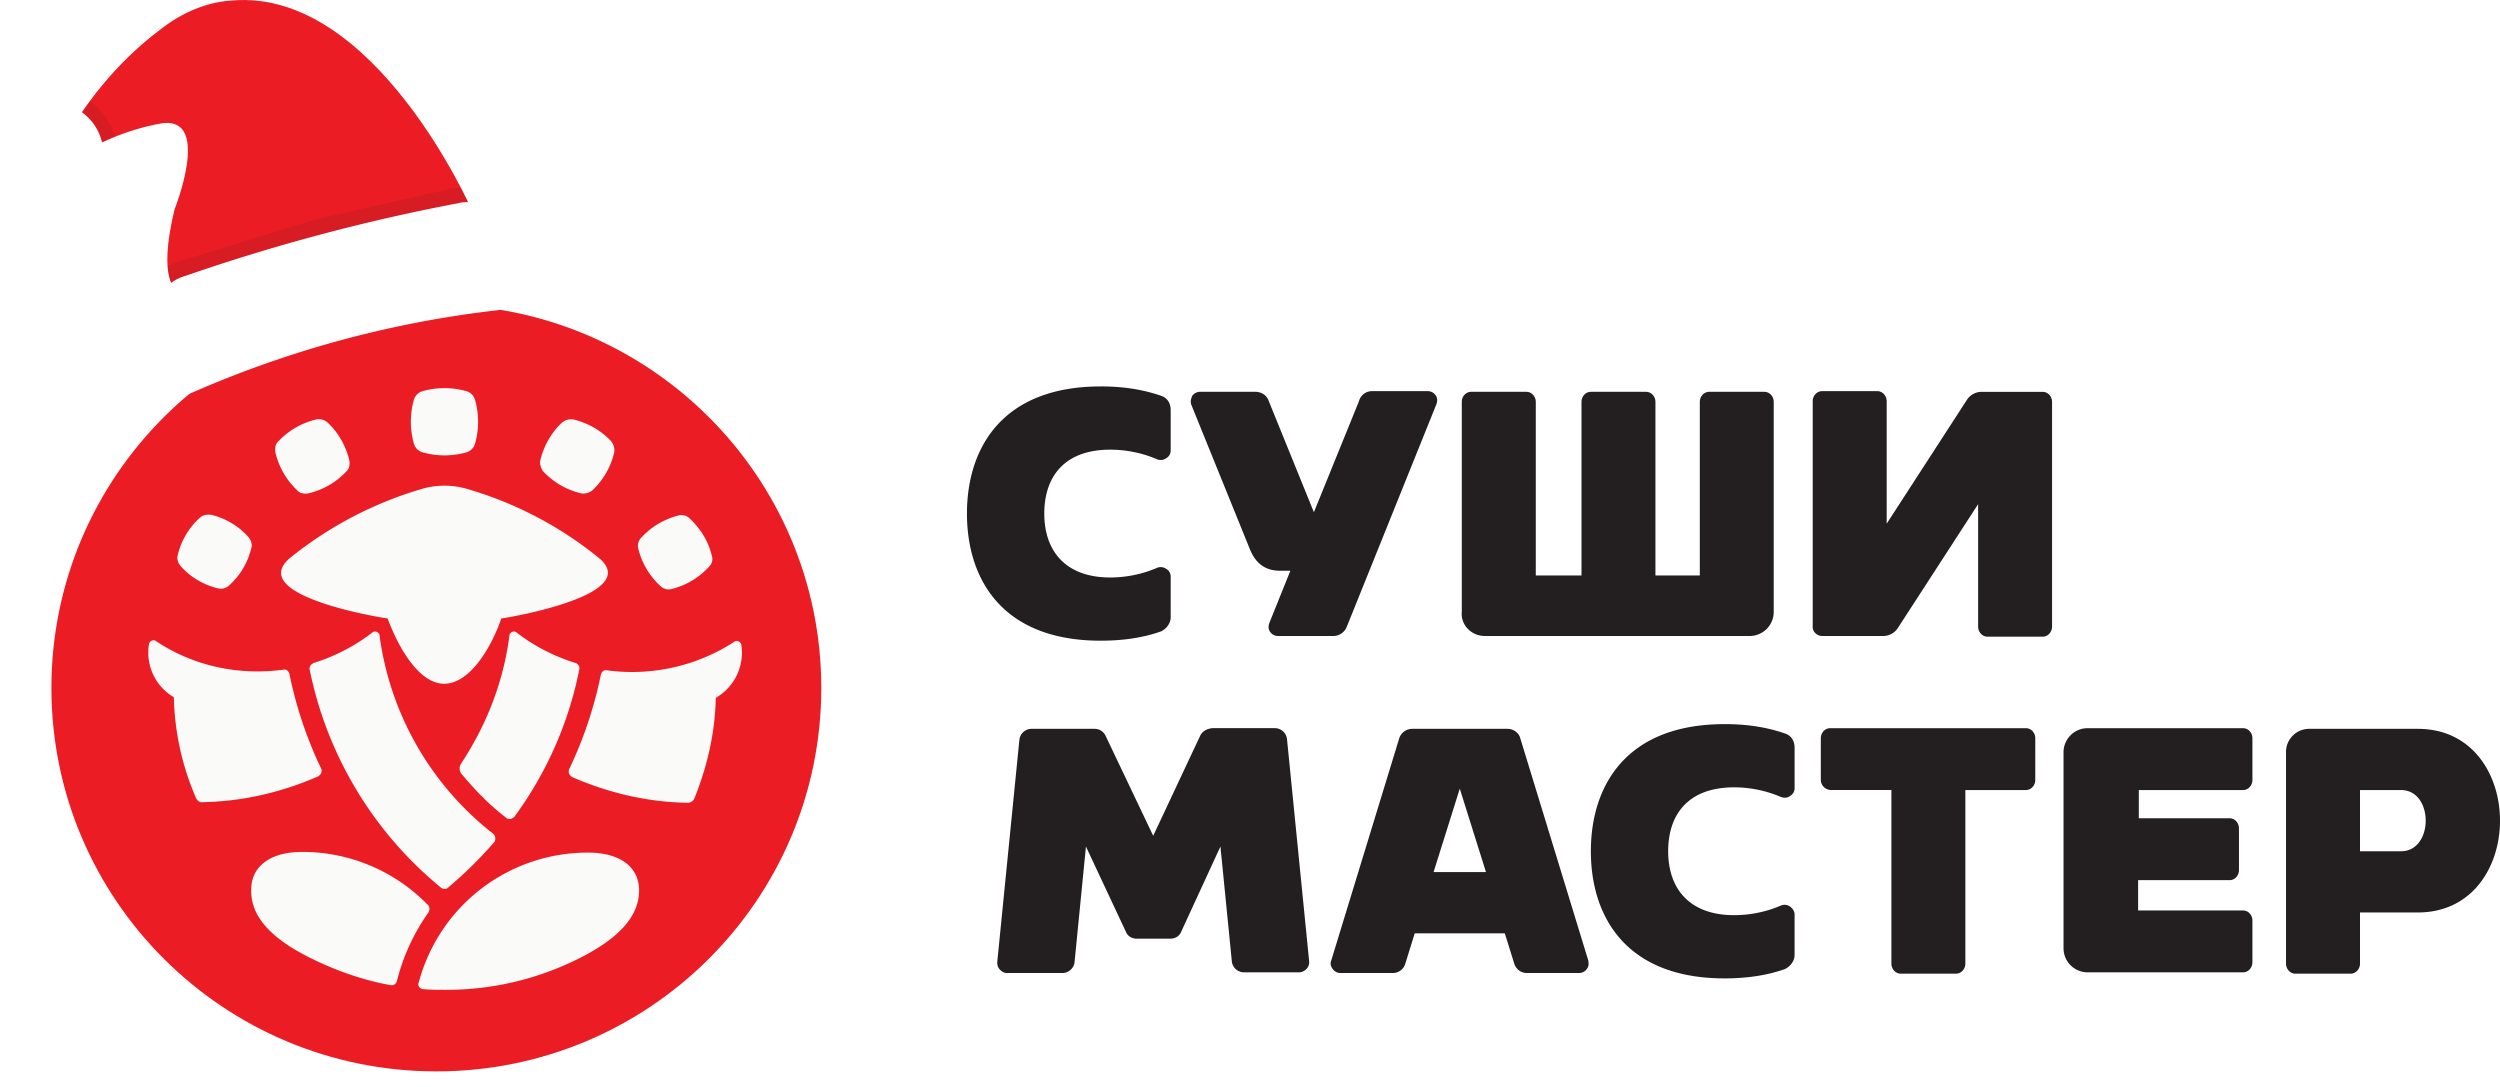 <svg xmlns="http://www.w3.org/2000/svg" width="92" height="40" fill="none" viewBox="0 0 92 40">
    <path fill="#EC1C24" fill-rule="evenodd" d="M16.058 39.427c7.823 0 14.165-6.317 14.165-14.11 0-7.793-6.342-14.11-14.165-14.11-7.824 0-14.166 6.317-14.166 14.11 0 7.793 6.342 14.11 14.166 14.11z" clip-rule="evenodd"/>
    <mask id="a" width="30" height="29" x="1" y="11" maskUnits="userSpaceOnUse">
        <path fill="#fff" fill-rule="evenodd" d="M16.058 39.427c7.823 0 14.165-6.317 14.165-14.11 0-7.793-6.342-14.11-14.165-14.11-7.824 0-14.166 6.317-14.166 14.11 0 7.793 6.342 14.11 14.166 14.11z" clip-rule="evenodd"/>
    </mask>
    <g fill="#FAFAF9" fill-rule="evenodd" clip-rule="evenodd" mask="url(#a)">
        <path d="M17.482 14.716c.149.52.149 1.089 0 1.609a.467.467 0 0 1-.321.322 2.956 2.956 0 0 1-1.608 0 .467.467 0 0 1-.322-.322 2.961 2.961 0 0 1 0-1.61.467.467 0 0 1 .322-.321 2.958 2.958 0 0 1 1.608 0c.173.05.272.173.321.322zm-9.698 4.233c.52.124 1.014.42 1.36.817.1.124.149.272.1.42a2.665 2.665 0 0 1-.817 1.362c-.124.1-.272.149-.42.1a2.663 2.663 0 0 1-1.361-.818c-.1-.123-.149-.272-.1-.42.124-.52.421-1.015.817-1.362.1-.1.272-.124.42-.1zm4.28-3.391c.396.371.668.866.792 1.386.025.148 0 .322-.124.42a2.796 2.796 0 0 1-1.385.793c-.149.025-.322 0-.42-.124a2.798 2.798 0 0 1-.793-1.386c-.024-.149 0-.322.124-.421a2.797 2.797 0 0 1 1.386-.792.483.483 0 0 1 .42.124zm14.028 5.297a2.768 2.768 0 0 1-1.36.817.428.428 0 0 1-.421-.099 2.77 2.77 0 0 1-.817-1.361.429.429 0 0 1 .1-.421 2.769 2.769 0 0 1 1.36-.817c.148-.05.322 0 .42.099.396.371.693.841.817 1.361a.39.39 0 0 1-.099.421zm-3.488-4.208a2.799 2.799 0 0 1-.792 1.386.533.533 0 0 1-.42.124 2.796 2.796 0 0 1-1.386-.792.534.534 0 0 1-.124-.421c.124-.52.396-1.015.792-1.386a.533.533 0 0 1 .42-.124c.52.124 1.015.396 1.386.792a.534.534 0 0 1 .124.42zM16.963 28.108c.915-1.386 1.558-2.97 1.781-4.703 0-.075.05-.124.099-.149a.152.152 0 0 1 .173.025c.644.495 1.361.866 2.153 1.114a.206.206 0 0 1 .148.247 13.61 13.61 0 0 1-2.375 5.397c-.025.05-.099.074-.148.099-.075 0-.124 0-.174-.05-.618-.47-1.163-1.04-1.657-1.633-.05-.1-.075-.223 0-.347zM16.196 32.638a13.954 13.954 0 0 1-4.8-7.996c-.025-.099.05-.198.148-.247a6.85 6.85 0 0 0 2.153-1.114c.05-.05.124-.05.173-.025.05.025.1.074.1.149a11.123 11.123 0 0 0 4.18 7.277c.05.05.075.1.075.149 0 .074 0 .124-.05.173a14.743 14.743 0 0 1-1.658 1.634c-.074.1-.222.1-.321 0zM26.34 25.682a1.918 1.918 0 0 0 .94-1.955c0-.05-.05-.1-.1-.124a.152.152 0 0 0-.172.024 6.917 6.917 0 0 1-4.676 1.04c-.1-.025-.198.05-.223.173a15.035 15.035 0 0 1-1.163 3.466.212.212 0 0 0 0 .173.3.3 0 0 0 .124.124c1.311.57 2.746.916 4.23.94.1 0 .198-.049.248-.148.47-1.163.767-2.4.792-3.713z"/>
        <path d="M18.447 22.761c.52-.074 5.245-.916 3.563-2.252a13.753 13.753 0 0 0-4.85-2.525 2.958 2.958 0 0 0-1.607 0 13.968 13.968 0 0 0-4.85 2.525c-1.682 1.361 3.044 2.178 3.563 2.252.371 1.015 1.138 2.401 2.078 2.401.965 0 1.757-1.386 2.103-2.4zM7.215 29.37a9.798 9.798 0 0 1-.817-3.713 1.901 1.901 0 0 1-.915-1.955c0-.05.05-.1.099-.124a.152.152 0 0 1 .173.025c1.386.916 3.043 1.262 4.676 1.04.1-.025.198.049.223.173a15.03 15.03 0 0 0 1.163 3.465.212.212 0 0 1 0 .174.298.298 0 0 1-.124.123c-1.311.57-2.746.916-4.23.941-.1.025-.199-.05-.248-.148zM21.12 35.361a10.84 10.84 0 0 1-4.726 1.065c-.272 0-.544 0-.817-.025-.05 0-.099-.025-.148-.075-.025-.049-.05-.099-.025-.148a6.43 6.43 0 0 1 6.235-4.802c1.262 0 1.88.594 1.88 1.386 0 .99-.791 1.832-2.4 2.6zM11.643 35.361c.842.396 1.757.718 2.722.891.124.025.223-.05.247-.173a7.52 7.52 0 0 1 1.138-2.476c.075-.099.075-.247-.024-.321a6.424 6.424 0 0 0-4.602-1.931c-1.262 0-1.88.594-1.88 1.386-.025 1.015.767 1.857 2.4 2.624z"/>
    </g>
    <path fill="#231F20" fill-rule="evenodd" d="M67.055 23.405h2.251a.645.645 0 0 0 .52-.272l2.969-4.58v4.505c0 .198.148.372.346.372h2.029c.198 0 .346-.174.346-.372V14.79c0-.198-.148-.37-.346-.37h-2.252a.645.645 0 0 0-.52.271l-2.968 4.58v-4.505c0-.198-.148-.372-.346-.372h-2.03c-.197 0-.346.174-.346.372v8.268c-.024.198.149.37.347.37zM54.635 23.405h9.748c.495 0 .89-.396.89-.891V14.79c0-.198-.148-.371-.346-.371H62.9c-.198 0-.347.173-.347.371v6.387H60.92V14.79c0-.198-.148-.371-.346-.371h-2.029c-.198 0-.346.173-.346.371v6.387h-1.682V14.79c0-.198-.149-.371-.347-.371H54.14c-.198 0-.346.173-.346.371v7.724c-.05.47.346.89.841.89zM40.508 14.22c.866 0 1.583.124 2.227.347.222.075.346.272.346.52v1.485c0 .124-.05.223-.173.297a.348.348 0 0 1-.346.025 4.382 4.382 0 0 0-1.708-.346c-1.657 0-2.424.965-2.424 2.351 0 1.386.791 2.352 2.424 2.352.594 0 1.188-.124 1.708-.347a.348.348 0 0 1 .346.025.323.323 0 0 1 .173.297v1.486c0 .222-.148.42-.346.52-.619.222-1.361.346-2.227.346-3.637 0-4.924-2.277-4.924-4.679 0-2.4 1.287-4.678 4.924-4.678zM50.503 14.394h2.03c.123 0 .222.05.296.149.074.099.074.223.025.346l-3.29 8.17a.538.538 0 0 1-.496.346H47.04a.353.353 0 0 1-.297-.149c-.074-.099-.074-.222-.025-.346l.767-1.906h-.371c-.668 0-.965-.396-1.138-.842l-2.128-5.248c-.05-.124-.025-.223.025-.346a.353.353 0 0 1 .297-.149h2.029c.222 0 .42.124.494.347l1.658 4.084 1.658-4.084a.498.498 0 0 1 .494-.372zM67.377 29.073h2.226v6.387c0 .198.149.371.347.371h2.029c.198 0 .346-.173.346-.37v-6.387h2.227c.198 0 .346-.174.346-.372v-1.535c0-.198-.148-.37-.346-.37h-7.2c-.198 0-.346.172-.346.37v1.535a.38.38 0 0 0 .37.371zm17.615-2.252h3.983c4.033 0 4.033 6.758 0 6.758h-2.127v1.881c0 .198-.149.372-.347.372h-2.028c-.198 0-.347-.174-.347-.372v-7.748a.852.852 0 0 1 .866-.891zm1.856 2.253v2.252h1.509c1.212 0 1.212-2.252 0-2.252h-1.51zm-8.14 0h3.835c.198 0 .346-.174.346-.372v-1.535c0-.198-.148-.37-.346-.37h-5.715a.887.887 0 0 0-.89.89v7.204c0 .495.395.891.89.891h5.715c.198 0 .346-.173.346-.371v-1.535c0-.198-.148-.371-.346-.371h-3.86V32.39h3.365c.198 0 .346-.174.346-.372v-1.534c0-.198-.148-.372-.346-.372h-3.34v-1.04zm-15.24-2.427c.865 0 1.583.124 2.226.347.223.074.347.272.347.52v1.485c0 .124-.05.223-.173.297-.1.075-.223.075-.347.025a4.382 4.382 0 0 0-1.707-.347c-1.658 0-2.425.966-2.425 2.352s.792 2.352 2.425 2.352c.594 0 1.187-.124 1.707-.347a.348.348 0 0 1 .347.025c.098.074.173.173.173.297v1.485c0 .223-.149.421-.347.52-.618.223-1.36.347-2.226.347-3.637 0-4.924-2.278-4.924-4.679 0-2.401 1.287-4.678 4.924-4.678zm-11.505.174h3.513c.223 0 .42.148.47.346l2.5 8.17c.024.123.024.222-.05.321a.353.353 0 0 1-.297.149h-1.905a.483.483 0 0 1-.47-.347l-.347-1.114h-3.315l-.346 1.114a.475.475 0 0 1-.47.347H49.34a.353.353 0 0 1-.297-.149c-.075-.099-.1-.198-.05-.322l2.499-8.168a.506.506 0 0 1 .47-.347zm2.721 5.272l-.964-3.07-.965 3.07h1.93zM44.17 27.068l-1.732 3.689-1.757-3.689a.44.44 0 0 0-.396-.247H37.96a.453.453 0 0 0-.446.396l-.816 8.194c0 .099.025.198.099.272.074.074.148.124.272.124h2.029c.222 0 .42-.174.445-.396l.42-4.258 1.485 3.169c.074.148.223.222.396.222h1.212c.173 0 .322-.074.396-.222l1.46-3.17.42 4.234a.453.453 0 0 0 .446.396h2.029c.099 0 .197-.05.272-.124a.372.372 0 0 0 .099-.272l-.817-8.194a.453.453 0 0 0-.445-.396h-2.301c-.223.025-.371.124-.445.272z" clip-rule="evenodd"/>
    <path fill="#EC1C24" d="M2.399 5.119c1.18-2.086 2.613-3.372 3.559-4.077C6.71.464 7.59.08 8.522.02 13.809-.449 17.39 7.79 17.39 7.79L6.511 10.691s-.733-.332-.086-2.991c0 0 1.336-3.333-.4-3.172 0 0-1.867.235-3.576 1.482l-.05-.891z"/>
    <path fill="#231F20" d="M16.71 6.954l.248-.066c.257.534.423.867.423.867L6.5 10.656s-.259-.119-.342-.85c.132-.073.299-.155.475-.202l4.99-1.534L16.7 6.919l.01.035z" opacity=".1"/>
    <path fill="#fff" d="M6.786 10.166A70.87 70.87 0 0 1 16.853 7.48c.883-.236 2.444.599 2.69 1.513.237.879-.284 2.175-1.202 2.42a38.977 38.977 0 0 0-10.848 2.855l-.534.227c-.883.235-1.6-.763-1.846-1.677-.236-.88.79-2.418 1.673-2.653z" filter="url(#b)"/>
    <path fill="#231F20" d="M2.404 5.14c.273-.534.6-1.005.902-1.431.424.31.78.79.925 1.327a7.412 7.412 0 0 0-1.772 1.01l-.055-.907z" opacity=".1"/>
    <path fill="#fff" d="M2.394 7.494A1.903 1.903 0 0 1 .065 6.156 1.892 1.892 0 0 1 1.41 3.838a1.902 1.902 0 0 1 2.329 1.338 1.892 1.892 0 0 1-1.345 2.318z" filter="url(#c)"/>
    <path fill="#fff" d="M1.104 5.653A.546.546 0 1 1 .82 4.598a.546.546 0 1 1 .284 1.055z"/>
    <defs>
        <filter id="b" width="14.521" height="7.09" x="5.079" y="7.441" color-interpolation-filters="sRGB" filterUnits="userSpaceOnUse">
            <feFlood flood-opacity="0" result="BackgroundImageFix"/>
            <feBlend in="SourceGraphic" in2="BackgroundImageFix" result="shape"/>
            <feColorMatrix in="SourceAlpha" result="hardAlpha" values="0 0 0 0 0 0 0 0 0 0 0 0 0 0 0 0 0 0 127 0"/>
            <feOffset/>
            <feGaussianBlur stdDeviation="2"/>
            <feComposite in2="hardAlpha" k2="-1" k3="1" operator="arithmetic"/>
            <feColorMatrix values="0 0 0 0 0 0 0 0 0 0 0 0 0 0 0 0 0 0 0.2 0"/>
            <feBlend in2="shape" result="effect1_innerShadow"/>
        </filter>
        <filter id="c" width="3.804" height="3.786" x="0" y="3.773" color-interpolation-filters="sRGB" filterUnits="userSpaceOnUse">
            <feFlood flood-opacity="0" result="BackgroundImageFix"/>
            <feBlend in="SourceGraphic" in2="BackgroundImageFix" result="shape"/>
            <feColorMatrix in="SourceAlpha" result="hardAlpha" values="0 0 0 0 0 0 0 0 0 0 0 0 0 0 0 0 0 0 127 0"/>
            <feOffset/>
            <feGaussianBlur stdDeviation="2"/>
            <feComposite in2="hardAlpha" k2="-1" k3="1" operator="arithmetic"/>
            <feColorMatrix values="0 0 0 0 0 0 0 0 0 0 0 0 0 0 0 0 0 0 0.2 0"/>
            <feBlend in2="shape" result="effect1_innerShadow"/>
        </filter>
    </defs>
</svg>
